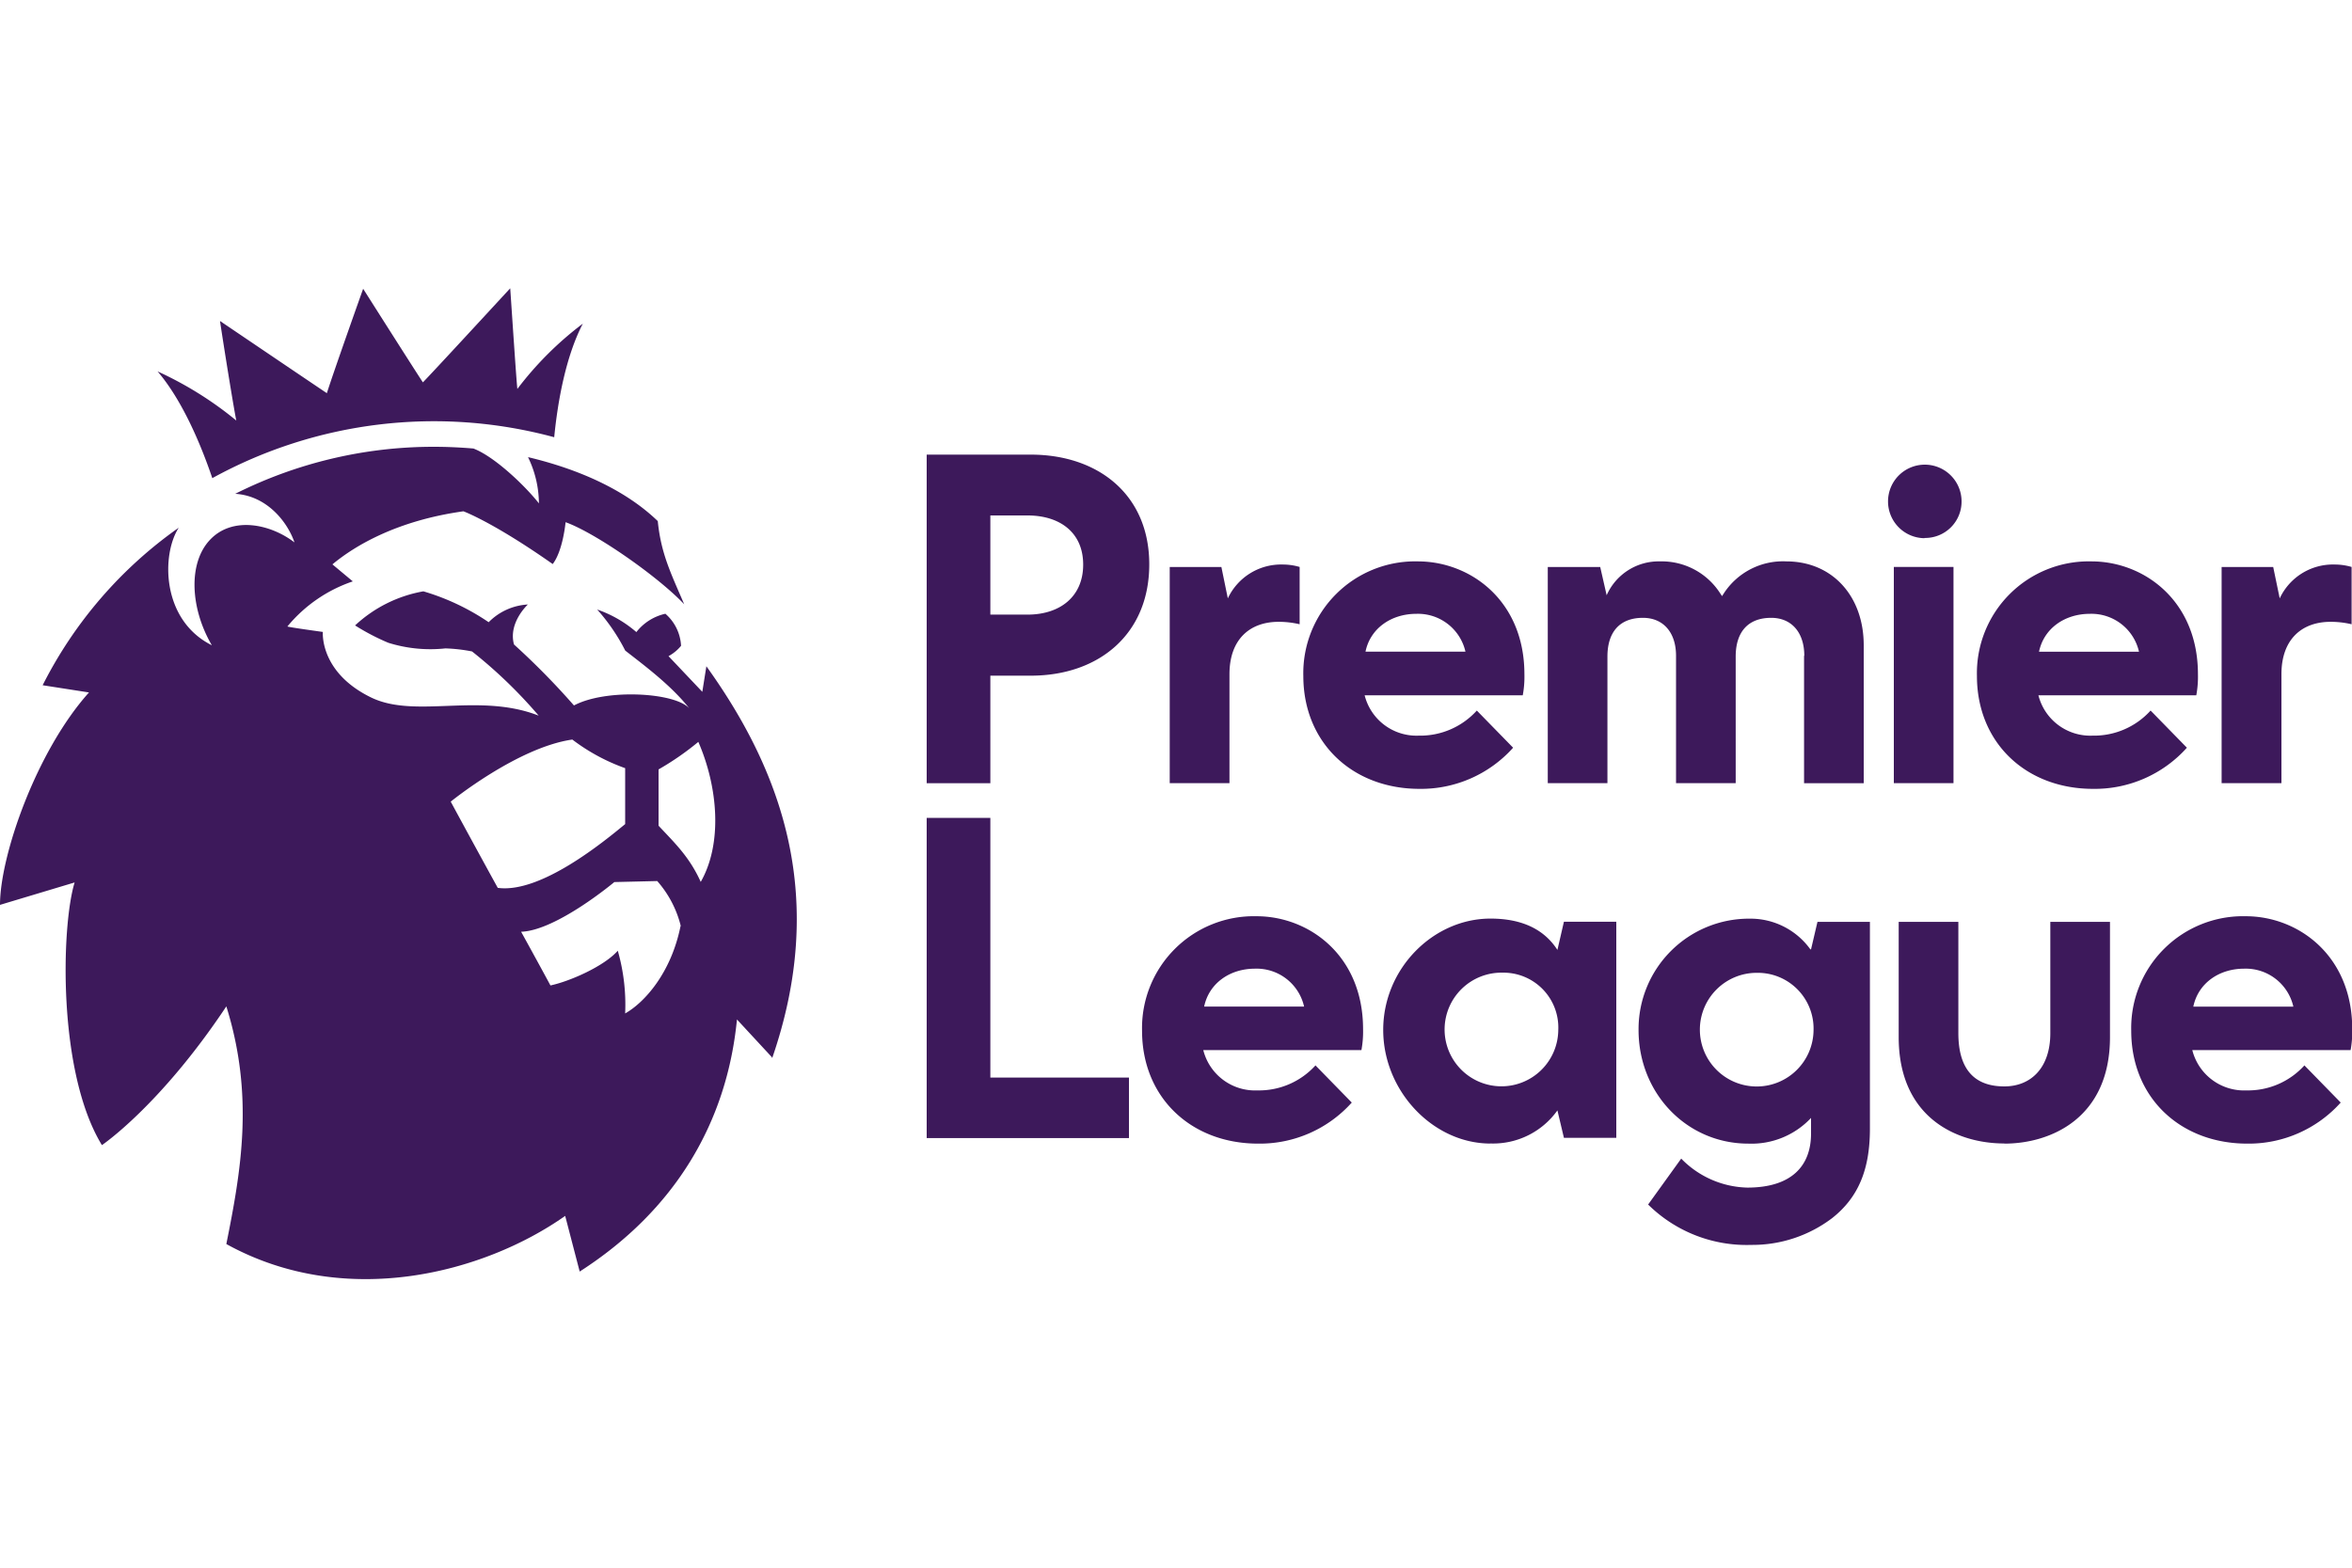 <svg id="Layer_1" data-name="Layer 1" xmlns="http://www.w3.org/2000/svg" viewBox="0 0 300 200"><defs><style>.cls-1{fill:#3d195b;}</style></defs><path id="path44" class="cls-1" d="M231,121.11l.82-3.5h6.69V144c0,5.15-1.44,8.75-4.84,11.42a16.83,16.83,0,0,1-10.28,3.4,17.87,17.87,0,0,1-13.17-5.15l4.22-5.86a12.15,12.15,0,0,0,8.43,3.7c5.66,0,8.13-2.78,8.13-6.89v-2A10.4,10.4,0,0,1,223,145.9c-7.82,0-14-6.38-14-14.5a14.09,14.09,0,0,1,14.19-14.2,9.4,9.4,0,0,1,7.72,3.91m-6.79,3a7.25,7.25,0,1,0,7.2,7.3,7.11,7.11,0,0,0-7.2-7.3M180.65,78.31c-3.19,0-5.87,1.85-6.48,4.83h12.75a6.21,6.21,0,0,0-6.27-4.83m.41,22.33c-8.54,0-14.82-5.87-14.82-14.41a14.27,14.27,0,0,1,14.61-14.61c6.69,0,13.59,5,13.59,14.4a12.94,12.94,0,0,1-.21,2.68H174.06a6.82,6.82,0,0,0,6.9,5.15,9.73,9.73,0,0,0,7.41-3.2L193,95.39a15.77,15.77,0,0,1-11.94,5.25m85.5-22.33c-3.19,0-5.86,1.85-6.48,4.83h12.75a6.22,6.22,0,0,0-6.27-4.83m.41,22.33c-8.54,0-14.81-5.87-14.81-14.41a14.27,14.27,0,0,1,14.61-14.61c6.68,0,13.58,5,13.58,14.4a12.94,12.94,0,0,1-.21,2.68H260a6.83,6.83,0,0,0,6.9,5.15,9.73,9.73,0,0,0,7.41-3.2l4.63,4.74A15.77,15.77,0,0,1,267,100.64m19.24,22.94c-3.19,0-5.86,1.85-6.48,4.84h12.76a6.23,6.23,0,0,0-6.28-4.84m.41,22.32c-8.54,0-14.81-5.86-14.81-14.4a14.27,14.27,0,0,1,14.61-14.61c6.68,0,13.58,5,13.58,14.4a12.94,12.94,0,0,1-.21,2.68H279.63a6.81,6.81,0,0,0,6.89,5.14,9.71,9.71,0,0,0,7.41-3.19l4.63,4.74a15.76,15.76,0,0,1-11.94,5.24M160.07,123.58c-3.19,0-5.86,1.85-6.48,4.84h12.75a6.21,6.21,0,0,0-6.27-4.84m.41,22.32c-8.54,0-14.81-5.86-14.81-14.4a14.27,14.27,0,0,1,14.6-14.61c6.69,0,13.59,5,13.59,14.4a12.94,12.94,0,0,1-.21,2.68H153.48a6.81,6.81,0,0,0,6.9,5.14,9.73,9.73,0,0,0,7.41-3.19l4.63,4.74a15.76,15.76,0,0,1-11.94,5.24m-42.28-.71V104.34h8.12v33.13H144v7.72Zm31-45.27V72.34h6.59l.82,4a7.5,7.5,0,0,1,7-4.32,7.67,7.67,0,0,1,2.16.31v7.31a11.67,11.67,0,0,0-2.68-.31c-3.7,0-6.27,2.26-6.27,6.68V99.91h-7.62Zm134.17,0V72.34h6.58l.83,4a7.49,7.49,0,0,1,7-4.32,7.74,7.74,0,0,1,2.17.31v7.31a11.67,11.67,0,0,0-2.68-.31c-3.7,0-6.27,2.26-6.27,6.68V99.91h-7.62ZM230.14,83.66c0-3-1.65-4.84-4.22-4.84-3,0-4.53,1.85-4.53,4.94V99.91h-7.61V83.66c0-3-1.65-4.84-4.22-4.84-3,0-4.53,1.85-4.53,4.94V99.91h-7.61V72.34h6.69l.82,3.6a7.25,7.25,0,0,1,6.79-4.32,8.86,8.86,0,0,1,7.72,4.12l.21.31.2-.31a9,9,0,0,1,8-4.12c5.86,0,9.87,4.43,9.87,10.7v17.6h-7.61V83.66Zm15.33-15A4.69,4.69,0,1,1,250.2,64a4.64,4.64,0,0,1-4.73,4.63m-3.91,3.7h7.61V99.91h-7.61Zm-49.9,51.76a7.25,7.25,0,1,0,7.1,7.3,7,7,0,0,0-7.1-7.3m-1.55,21.8c-7.3,0-13.68-6.68-13.68-14.5s6.38-14.2,13.68-14.2c4.12,0,6.9,1.44,8.54,4l.83-3.6h6.68v27.57h-6.68l-.83-3.5a10.06,10.06,0,0,1-8.54,4.22m65.54,0c-6.07,0-13.47-3.29-13.47-13.58V117.61h7.61v14.2c0,4.73,2.16,6.79,5.86,6.79,3.4,0,5.87-2.37,5.87-6.79v-14.2h7.61v14.71c0,10.29-7.51,13.58-13.48,13.58M126.32,78.41h4.74c4.11,0,7.1-2.26,7.1-6.38s-3-6.27-7.1-6.27h-4.74ZM118.2,99.92V58h13.27c8.64,0,15.12,5.14,15.12,14s-6.38,14.2-15.12,14.2h-5.15V99.92Z"/><path id="path56" class="cls-1" d="M89.08,94.64A35.77,35.77,0,0,1,84,98.16l0,7.18c2,2.15,3.92,3.93,5.38,7.17,2.77-4.86,2.24-12-.31-17.87m-2.24,23.48a13.6,13.6,0,0,0-3-5.72l-5.47.13s-7.38,6.19-11.89,6.34c0,0,2.48,4.5,3.74,6.85,2.48-.53,6.83-2.44,8.59-4.43a25.08,25.08,0,0,1,.94,8c2.47-1.39,5.86-5.17,7.06-11.13m-7.06-13V98A24.93,24.93,0,0,1,73,94.35c-7,1-15.51,7.92-15.51,7.92s2.87,5.31,6,11c5.52.75,13.65-6,16.27-8.15m18.71,29.77L94,130.06c-1.29,13.17-7.91,24.36-20.06,32.16l-1.85-7.1c-10.32,7.27-28,12-43.22,3.59,1.89-9.4,3.56-18.92,0-30.32C20.4,141.11,13,146.09,13,146.09c-5.69-9.31-5.18-28-3.48-33.51L0,115.44c0-6.28,4.63-19.61,11.35-27.1l-5.91-.92h0a54.72,54.72,0,0,1,17.36-20.1h0c-2.21,3.4-2.24,11.78,4.22,15-2.74-4.68-3.07-10.48-.21-13.48s7.68-2,10.75.36C36.65,66.53,34,63.24,30,63h0a56.34,56.34,0,0,1,25.32-6c1.71,0,3.4.08,5.06.22h0c2.65,1,6.54,4.69,8.36,7a13.68,13.68,0,0,0-1.39-5.9c9.87,2.35,14.58,6.27,16.55,8.16.41,4.16,1.68,6.66,3.37,10.61C84,73.61,76,68,72.14,66.62c0,0-.32,3.61-1.64,5.34-7.64-5.37-11.39-6.73-11.39-6.73C50.72,66.4,45.33,69.56,42.4,72L45,74.17a18.5,18.5,0,0,0-8.34,5.75c0,.08,4.52.7,4.52.7s-.46,5.13,6.13,8.35c5.65,2.76,13.76-.66,21.4,2.33a60.54,60.54,0,0,0-8.5-8.19,20.77,20.77,0,0,0-3.4-.39A17.94,17.94,0,0,1,49.52,82a28.85,28.85,0,0,1-4.23-2.21A17.15,17.15,0,0,1,54,75.44a29.76,29.76,0,0,1,8.33,3.94,7.6,7.6,0,0,1,5-2.26s-2.53,2.31-1.77,5.1A94.6,94.6,0,0,1,73.21,90c4.07-2.17,12.91-1.67,14.72.38C85.63,87.47,82.32,85,79.75,83a24.44,24.44,0,0,0-3.58-5.24,15.25,15.25,0,0,1,5,2.88,6.47,6.47,0,0,1,3.7-2.34,5.81,5.81,0,0,1,2,4.09,5.42,5.42,0,0,1-1.6,1.32l4.31,4.55L90.1,85c9.94,13.83,15.35,29.84,8.39,50M20.07,47.37a45.55,45.55,0,0,1,10.07,6.28c-.3-1.44-1.43-8.39-2.08-12.7,3.34,2.26,11.08,7.5,13.63,9.21,1-3.13,4.63-13.32,4.63-13.32s6.51,10.27,7.62,11.94c1.36-1.39,9.12-9.82,11.14-12,.33,4.86.79,11.8.91,12.84a42.75,42.75,0,0,1,8.35-8.33c-2.16,4.15-3.2,9.88-3.65,14.49A58.68,58.68,0,0,0,27.08,61c-1.51-4.45-3.88-10-7-13.64"/></svg>